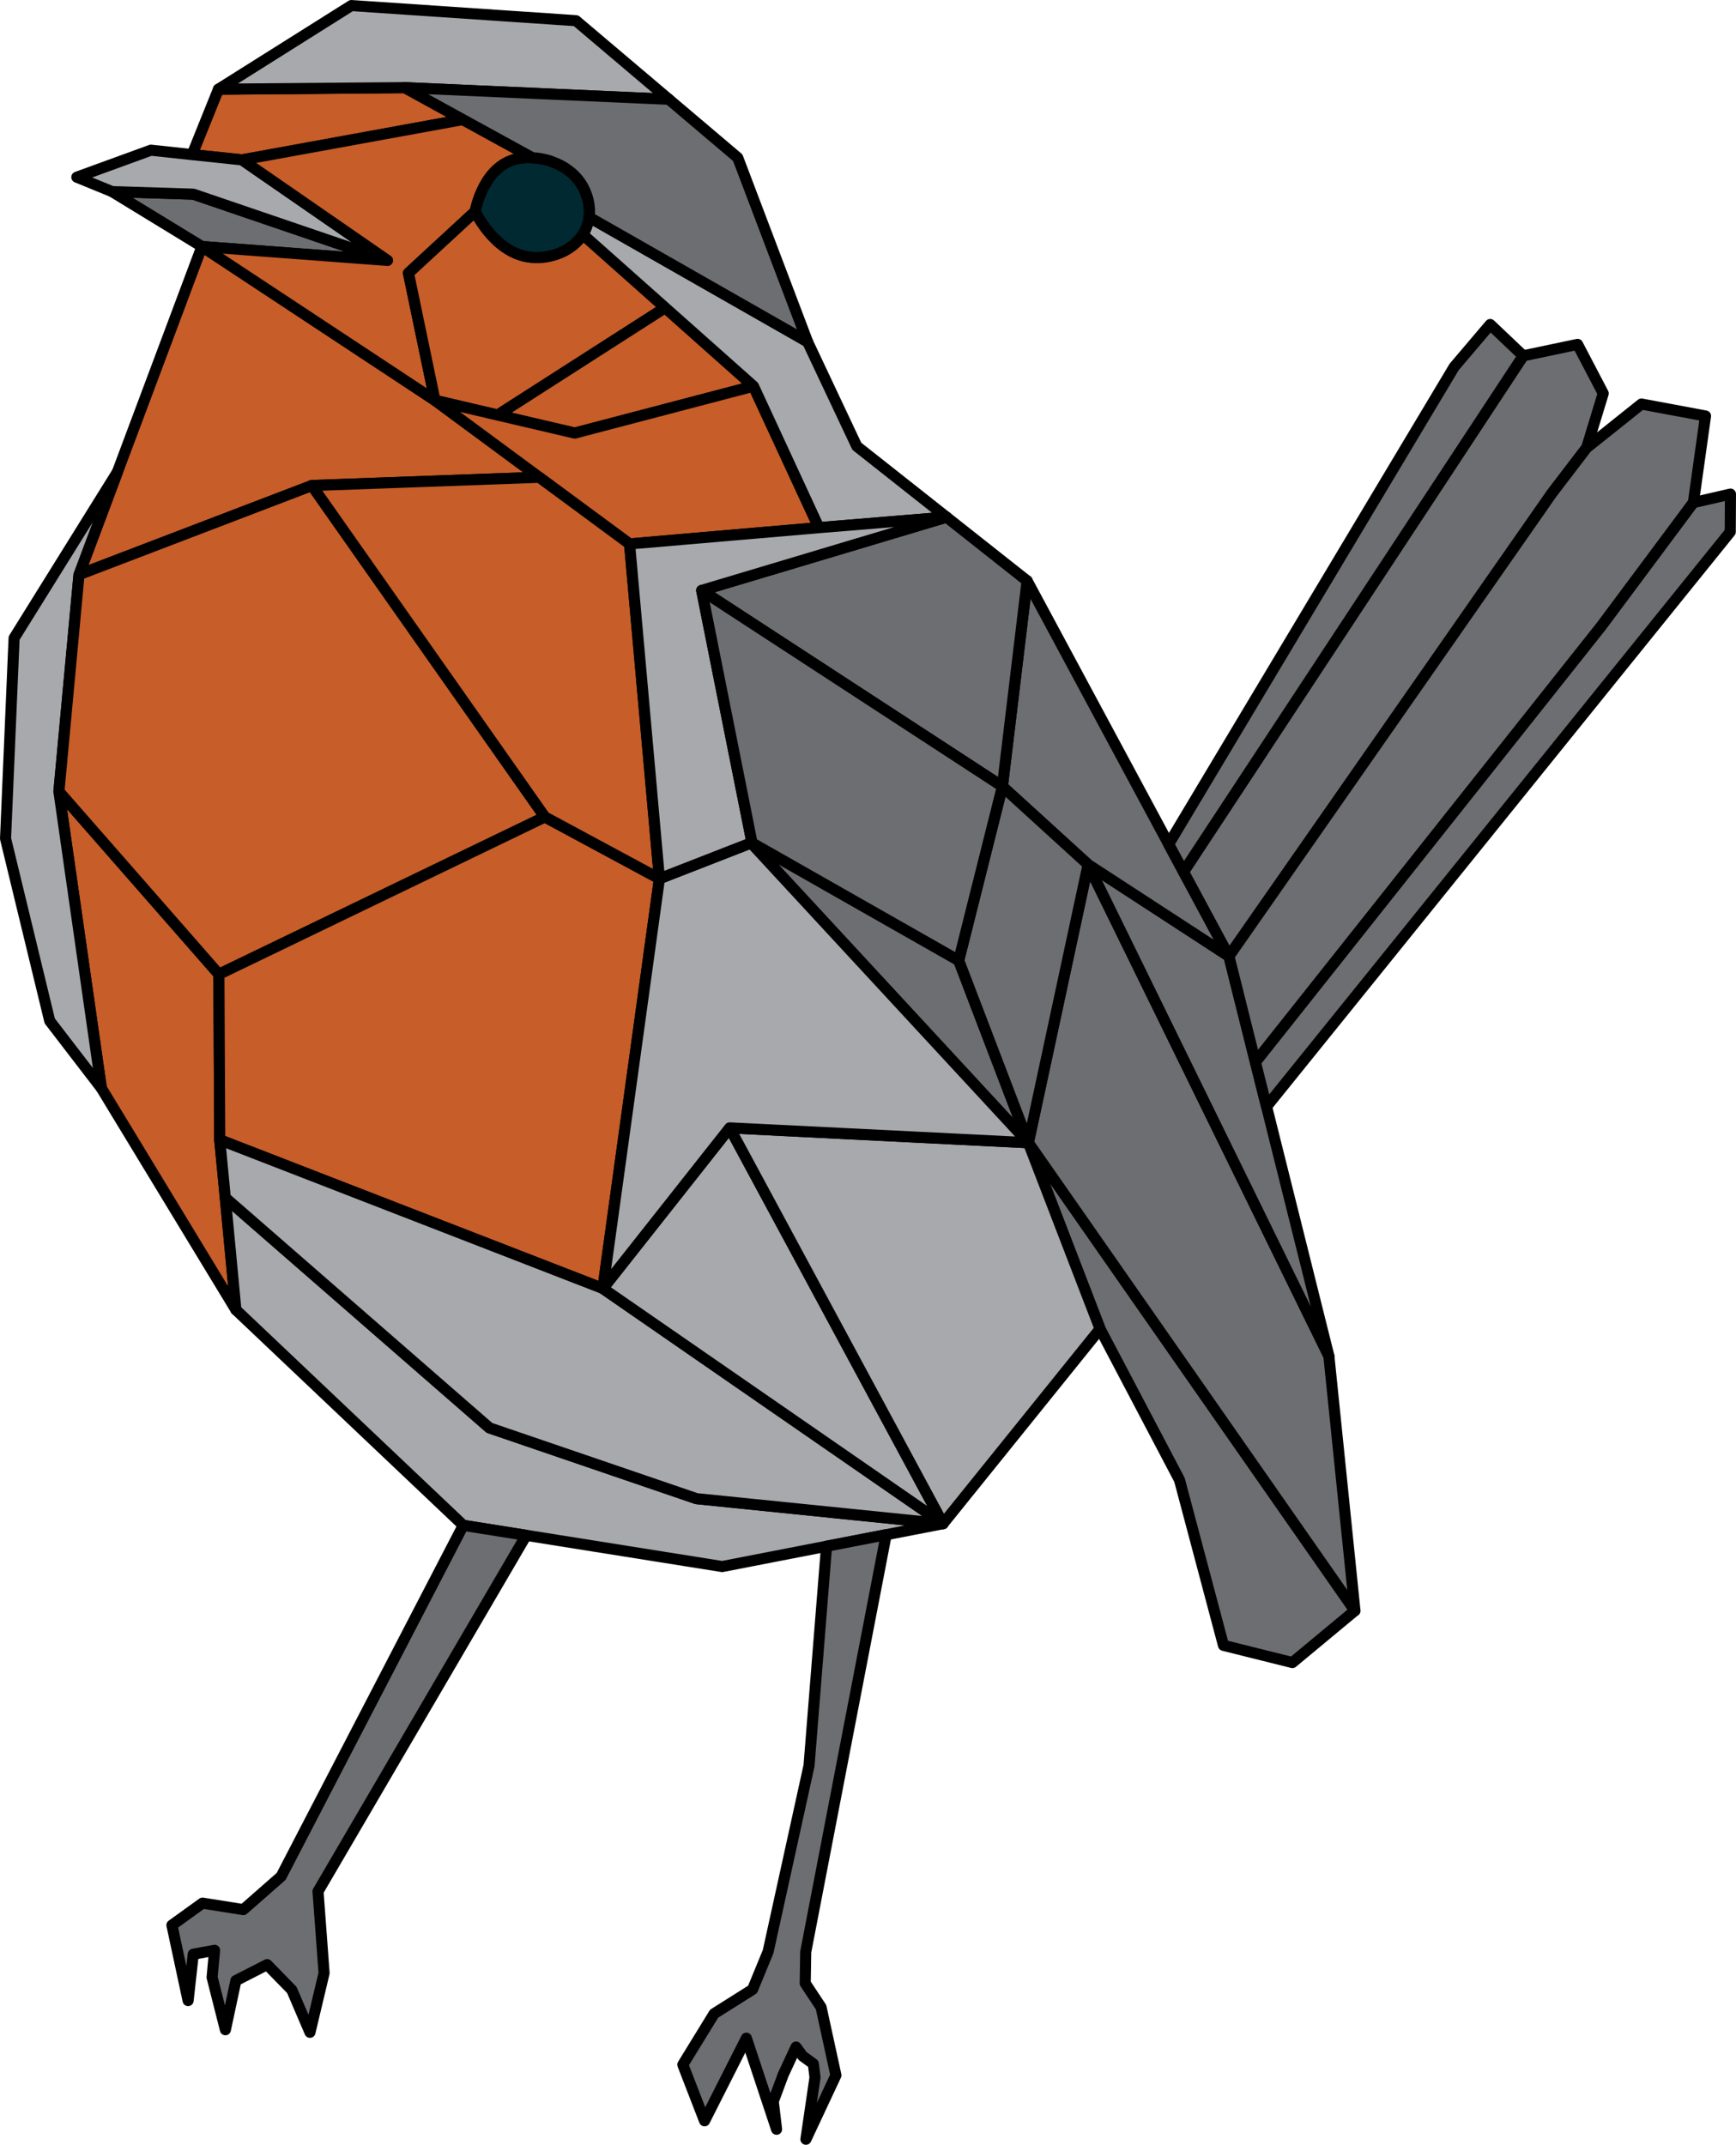 <?xml version="1.0" encoding="UTF-8"?>
<svg id="Layer_1" data-name="Layer 1" xmlns="http://www.w3.org/2000/svg" viewBox="0 0 352.961 436.077">
  <defs>
    <style>
      .cls-1 {
        fill: #002931;
      }

      .cls-1, .cls-2, .cls-3, .cls-4 {
        stroke: #000;
        stroke-linejoin: round;
        stroke-width: 2.254px;
      }

      .cls-2 {
        fill: #c75d28;
      }

      .cls-3 {
        fill: #a7a9ac;
      }

      .cls-4 {
        fill: #6d6e71;
      }
    </style>
  </defs>
  <polygon class="cls-4" points="78.796 52.948 41.051 50.121 22.785 38.956 39.312 39.48 78.796 52.948"/>
  <polygon class="cls-2" points="109.63 97.041 63.422 98.717 16.062 116.835 23.875 95.973 41.051 50.121 88.432 81.394 109.63 97.041"/>
  <polygon class="cls-2" points="47.963 266.31 20.607 221.233 11.977 160.928 44.507 198.087 44.675 231.748 45.806 243.52 47.963 266.31"/>
  <polygon class="cls-2" points="94.108 24.315 49.22 32.505 39.061 31.436 44.423 18.135 82.295 17.821 94.108 24.315"/>
  <polygon class="cls-3" points="78.796 52.948 39.312 39.48 22.785 38.956 15.622 36.024 30.682 30.536 39.061 31.436 49.22 32.505 78.796 52.948"/>
  <polygon class="cls-3" points="135.981 20.188 82.295 17.821 44.423 18.135 71.444 1.127 117.108 4.206 135.981 20.188"/>
  <path class="cls-2" d="M108.268,32.086c-.796-.042-1.592-.021-2.388.084-7.604.984-9.258,10.829-9.258,10.829l-13.573,12.526,5.383,25.869-47.381-31.273,37.746,2.828-29.576-20.444,44.889-8.19,14.16,7.771Z"/>
  <path class="cls-2" d="M135.247,62.563l-34.059,21.826-12.756-2.995-5.383-25.869,13.573-12.526s3.833,8.211,10.829,9.237c4.189.628,8.839-1.131,11.039-4.566l16.757,14.893Z"/>
  <polygon class="cls-2" points="153.199 78.524 116.856 88.055 101.188 84.389 135.247 62.563 153.199 78.524"/>
  <polygon class="cls-4" points="275.484 327.474 262.77 338.031 248.757 334.533 239.813 300.893 223.663 270.185 209.084 232.335 275.484 327.474"/>
  <polygon class="cls-4" points="275.484 327.474 209.084 232.335 221.233 175.779 270.185 275.715 275.484 327.474"/>
  <polygon class="cls-4" points="270.185 275.715 221.233 175.779 249.867 194.421 255.25 215.954 257.512 224.982 270.185 275.715"/>
  <polygon class="cls-4" points="249.867 194.421 221.233 175.779 203.805 159.901 208.833 118.092 237.613 171.632 240.629 177.245 249.867 194.421"/>
  <polygon class="cls-4" points="208.833 118.092 203.805 159.901 142.663 120.04 192.452 105.147 208.833 118.092"/>
  <polygon class="cls-2" points="166.5 107.284 128 110.593 109.63 97.041 88.432 81.394 101.188 84.389 116.856 88.055 153.199 78.524 166.5 107.284"/>
  <path class="cls-3" d="M192.452,105.147l-25.953,2.137-13.301-28.76-17.951-15.961-16.757-14.893c.44-.691.775-1.424,1.006-2.241.67-2.409.251-5.027-.901-7.248-.67-1.278-1.592-2.367-2.681-3.289,1.11.88,2.053,1.99,2.723,3.289.964,1.843,1.403,3.938,1.152,5.97h-.042l44.448,25.345,10.012,21.24,18.244,14.411Z"/>
  <polygon class="cls-4" points="325.965 79.991 322.593 91.05 315.534 100.288 249.867 194.421 240.629 177.245 309.69 72.345 320.75 70.02 325.965 79.991"/>
  <polygon class="cls-4" points="346.765 84.578 344.294 102.194 325.588 127.309 255.25 215.954 249.867 194.421 315.534 100.288 322.593 91.05 333.737 82.148 346.765 84.578"/>
  <polygon class="cls-4" points="351.835 100.455 351.793 108.143 257.512 224.982 255.25 215.954 325.588 127.309 344.294 102.194 351.835 100.455"/>
  <polygon class="cls-3" points="11.977 160.928 20.607 221.233 10.113 207.576 1.127 170.5 2.865 129.739 23.875 95.973 16.062 116.835 11.977 160.928"/>
  <polygon class="cls-3" points="191.74 309.795 180.178 312.036 168.05 314.382 146.831 318.509 106.991 312.162 94.192 310.13 47.963 266.31 45.806 243.52 99.513 290.315 141.615 304.705 191.74 309.795"/>
  <polygon class="cls-4" points="64.658 384.553 65.893 401.164 63.024 413.208 59.337 404.599 54.31 399.446 47.963 402.693 45.827 412.684 43.125 402.022 43.627 396.534 39.291 397.33 38.244 406.756 34.955 391.424 41.177 386.941 49.471 388.261 57.159 381.516 94.192 310.13 106.991 312.162 64.658 384.553"/>
  <polygon class="cls-4" points="166.939 408.118 169.956 421.943 163.86 434.95 165.704 422.382 165.368 419.617 163.211 418.046 161.849 416.203 159.252 421.796 157.22 427.242 157.891 432.919 151.753 414.402 143.249 431.201 138.829 419.785 145.197 409.417 153.01 404.494 156.173 396.807 164.489 358.998 168.05 314.382 180.178 312.036 163.818 396.87 163.714 403.237 166.939 408.118"/>
  <path class="cls-1" d="M119.496,45.429c-.231.817-.566,1.55-1.006,2.241-2.199,3.435-6.849,5.195-11.039,4.566-6.996-1.026-10.829-9.237-10.829-9.237,0,0,1.655-9.845,9.258-10.829.796-.105,1.592-.126,2.388-.084h.042c1.047.042,2.074.231,3.079.503.251.063.503.147.754.251.335.126.67.251,1.005.398.985.44,1.906.984,2.744,1.655,0,0,.021-.021.021,0,1.089.922,2.011,2.011,2.681,3.289,1.152,2.22,1.571,4.839.901,7.248Z"/>
  <polygon class="cls-4" points="209.084 232.335 152.968 171.673 152.905 171.38 194.924 195.28 209.084 232.335"/>
  <polygon class="cls-2" points="110.782 166.102 44.507 198.087 11.977 160.928 16.062 116.835 63.422 98.717 110.782 166.102"/>
  <polygon class="cls-2" points="134.074 178.649 122.575 261.974 44.675 231.748 44.507 198.087 110.782 166.102 134.074 178.649"/>
  <polygon class="cls-2" points="134.074 178.649 110.782 166.102 63.422 98.717 109.63 97.041 128 110.593 134.074 178.649"/>
  <polygon class="cls-3" points="191.74 309.795 141.615 304.705 99.513 290.315 45.806 243.52 44.675 231.748 122.575 261.974 191.74 309.795"/>
  <polygon class="cls-3" points="191.74 309.795 122.575 261.974 148.36 229.318 191.74 309.795"/>
  <polygon class="cls-3" points="223.663 270.185 191.74 309.795 148.36 229.318 209.084 232.335 223.663 270.185"/>
  <polygon class="cls-3" points="209.084 232.335 148.36 229.318 122.575 261.974 134.074 178.649 152.822 171.338 152.905 171.38 152.968 171.673 209.084 232.335"/>
  <polygon class="cls-3" points="142.663 120.04 152.905 171.38 152.822 171.338 134.074 178.649 128 110.593 166.5 107.284 192.452 105.147 142.663 120.04"/>
  <polygon class="cls-4" points="221.233 175.779 209.084 232.335 194.924 195.28 203.805 159.901 221.233 175.779"/>
  <polygon class="cls-4" points="203.805 159.901 194.924 195.28 152.905 171.38 142.663 120.04 203.805 159.901"/>
  <path class="cls-4" d="M119.789,44.151c.251-2.032-.188-4.126-1.152-5.97-.67-1.299-1.613-2.409-2.723-3.289,0-.021-.021,0-.021,0-.817-.691-1.759-1.236-2.744-1.655-.335-.147-.67-.272-1.005-.398-.251-.105-.503-.189-.754-.251-1.006-.272-2.032-.461-3.079-.503h-.042l-14.16-7.771-11.814-6.494,53.686,2.367,14.013,11.877,14.202,37.431-44.448-25.345h.042Z"/>
  <polygon class="cls-4" points="309.69 72.345 240.629 177.245 237.613 171.632 295.656 74.607 302.987 65.977 309.69 72.345"/>
</svg>
